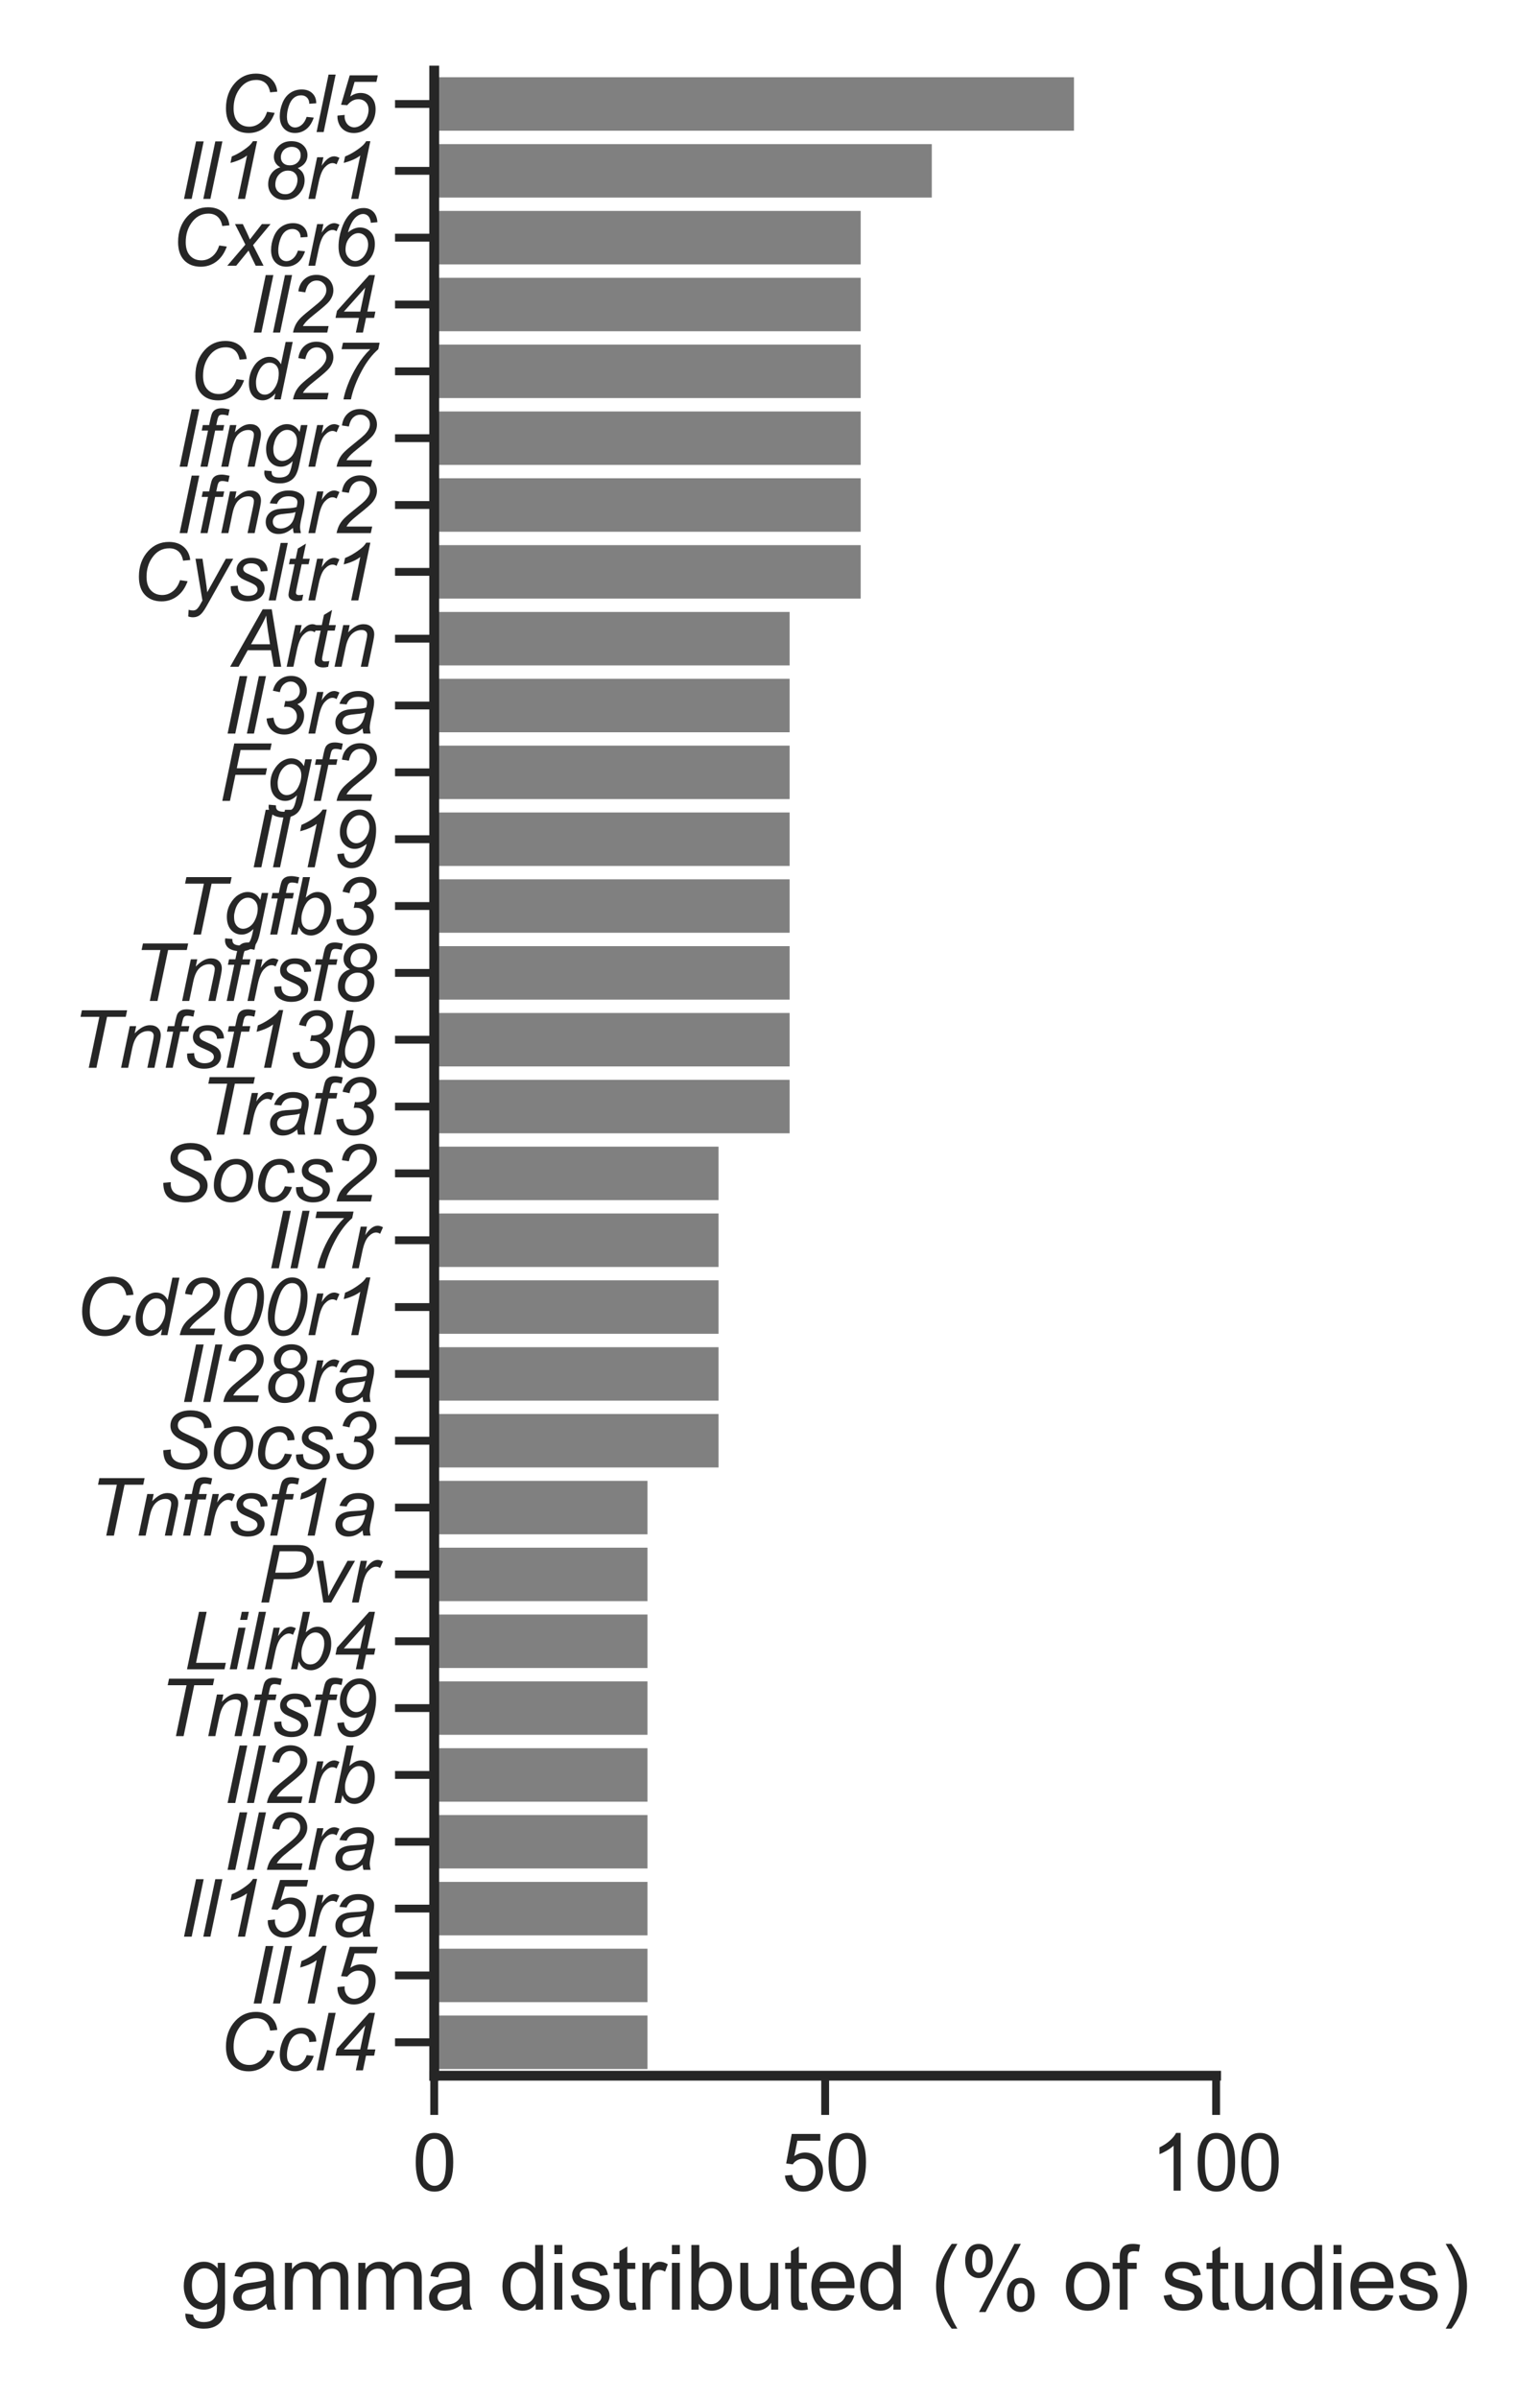 <?xml version="1.0" encoding="utf-8" standalone="no"?>
<!DOCTYPE svg PUBLIC "-//W3C//DTD SVG 1.1//EN"
  "http://www.w3.org/Graphics/SVG/1.1/DTD/svg11.dtd">
<svg xmlns:xlink="http://www.w3.org/1999/xlink" width="157.209pt" height="244.722pt" viewBox="0 0 157.209 244.722" xmlns="http://www.w3.org/2000/svg" version="1.1">
 <defs>
  <style type="text/css">*{stroke-linejoin: round; stroke-linecap: butt}</style>
 </defs>
 <g id="figure_1">
  <g id="patch_1">
   <path d="M 0 244.722 
L 157.209 244.722 
L 157.209 0 
L 0 0 
z
" style="fill: #ffffff"/>
  </g>
  <g id="axes_1">
   <g id="patch_2">
    <path d="M 44.326 211.76 
L 124.146 211.76 
L 124.146 7.2 
L 44.326 7.2 
z
" style="fill: #ffffff"/>
   </g>
   <g id="matplotlib.axis_1">
    <g id="xtick_1">
     <g id="line2d_1">
      <defs>
       <path id="mf2ba2dea43" d="M 0 0 
L 0 4 
" style="stroke: #262626; stroke-width: 0.8"/>
      </defs>
      <g>
       <use xlink:href="#mf2ba2dea43" x="44.326" y="211.76" style="fill: #262626; stroke: #262626; stroke-width: 0.8"/>
      </g>
     </g>
     <g id="text_1">
      <!-- 0 -->
      <g style="fill: #262626" transform="translate(42.102 223.486)scale(0.08 -0.08)">
       <defs>
        <path id="ArialMT-30" d="M 266 2259 
Q 266 3072 433 3567 
Q 600 4063 929 4331 
Q 1259 4600 1759 4600 
Q 2128 4600 2406 4451 
Q 2684 4303 2865 4023 
Q 3047 3744 3150 3342 
Q 3253 2941 3253 2259 
Q 3253 1453 3087 958 
Q 2922 463 2592 192 
Q 2263 -78 1759 -78 
Q 1097 -78 719 397 
Q 266 969 266 2259 
z
M 844 2259 
Q 844 1131 1108 757 
Q 1372 384 1759 384 
Q 2147 384 2411 759 
Q 2675 1134 2675 2259 
Q 2675 3391 2411 3762 
Q 2147 4134 1753 4134 
Q 1366 4134 1134 3806 
Q 844 3388 844 2259 
z
" transform="scale(0.016)"/>
       </defs>
       <use xlink:href="#ArialMT-30"/>
      </g>
     </g>
    </g>
    <g id="xtick_2">
     <g id="line2d_2">
      <g>
       <use xlink:href="#mf2ba2dea43" x="84.236" y="211.76" style="fill: #262626; stroke: #262626; stroke-width: 0.8"/>
      </g>
     </g>
     <g id="text_2">
      <!-- 50 -->
      <g style="fill: #262626" transform="translate(79.787 223.486)scale(0.08 -0.08)">
       <defs>
        <path id="ArialMT-35" d="M 266 1200 
L 856 1250 
Q 922 819 1161 601 
Q 1400 384 1738 384 
Q 2144 384 2425 690 
Q 2706 997 2706 1503 
Q 2706 1984 2436 2262 
Q 2166 2541 1728 2541 
Q 1456 2541 1237 2417 
Q 1019 2294 894 2097 
L 366 2166 
L 809 4519 
L 3088 4519 
L 3088 3981 
L 1259 3981 
L 1013 2750 
Q 1425 3038 1878 3038 
Q 2478 3038 2890 2622 
Q 3303 2206 3303 1553 
Q 3303 931 2941 478 
Q 2500 -78 1738 -78 
Q 1113 -78 717 272 
Q 322 622 266 1200 
z
" transform="scale(0.016)"/>
       </defs>
       <use xlink:href="#ArialMT-35"/>
       <use xlink:href="#ArialMT-30" x="55.615"/>
      </g>
     </g>
    </g>
    <g id="xtick_3">
     <g id="line2d_3">
      <g>
       <use xlink:href="#mf2ba2dea43" x="124.146" y="211.76" style="fill: #262626; stroke: #262626; stroke-width: 0.8"/>
      </g>
     </g>
     <g id="text_3">
      <!-- 100 -->
      <g style="fill: #262626" transform="translate(117.473 223.486)scale(0.08 -0.08)">
       <defs>
        <path id="ArialMT-31" d="M 2384 0 
L 1822 0 
L 1822 3584 
Q 1619 3391 1289 3197 
Q 959 3003 697 2906 
L 697 3450 
Q 1169 3672 1522 3987 
Q 1875 4303 2022 4600 
L 2384 4600 
L 2384 0 
z
" transform="scale(0.016)"/>
       </defs>
       <use xlink:href="#ArialMT-31"/>
       <use xlink:href="#ArialMT-30" x="55.615"/>
       <use xlink:href="#ArialMT-30" x="111.23"/>
      </g>
     </g>
    </g>
    <g id="text_4">
     <!-- gamma distributed (% of studies) -->
     <g style="fill: #262626" transform="translate(18.463 235.628)scale(0.09 -0.09)">
      <defs>
       <path id="ArialMT-67" d="M 319 -275 
L 866 -356 
Q 900 -609 1056 -725 
Q 1266 -881 1628 -881 
Q 2019 -881 2231 -725 
Q 2444 -569 2519 -288 
Q 2563 -116 2559 434 
Q 2191 0 1641 0 
Q 956 0 581 494 
Q 206 988 206 1678 
Q 206 2153 378 2554 
Q 550 2956 876 3175 
Q 1203 3394 1644 3394 
Q 2231 3394 2613 2919 
L 2613 3319 
L 3131 3319 
L 3131 450 
Q 3131 -325 2973 -648 
Q 2816 -972 2473 -1159 
Q 2131 -1347 1631 -1347 
Q 1038 -1347 672 -1080 
Q 306 -813 319 -275 
z
M 784 1719 
Q 784 1066 1043 766 
Q 1303 466 1694 466 
Q 2081 466 2343 764 
Q 2606 1063 2606 1700 
Q 2606 2309 2336 2618 
Q 2066 2928 1684 2928 
Q 1309 2928 1046 2623 
Q 784 2319 784 1719 
z
" transform="scale(0.016)"/>
       <path id="ArialMT-61" d="M 2588 409 
Q 2275 144 1986 34 
Q 1697 -75 1366 -75 
Q 819 -75 525 192 
Q 231 459 231 875 
Q 231 1119 342 1320 
Q 453 1522 633 1644 
Q 813 1766 1038 1828 
Q 1203 1872 1538 1913 
Q 2219 1994 2541 2106 
Q 2544 2222 2544 2253 
Q 2544 2597 2384 2738 
Q 2169 2928 1744 2928 
Q 1347 2928 1158 2789 
Q 969 2650 878 2297 
L 328 2372 
Q 403 2725 575 2942 
Q 747 3159 1072 3276 
Q 1397 3394 1825 3394 
Q 2250 3394 2515 3294 
Q 2781 3194 2906 3042 
Q 3031 2891 3081 2659 
Q 3109 2516 3109 2141 
L 3109 1391 
Q 3109 606 3145 398 
Q 3181 191 3288 0 
L 2700 0 
Q 2613 175 2588 409 
z
M 2541 1666 
Q 2234 1541 1622 1453 
Q 1275 1403 1131 1340 
Q 988 1278 909 1158 
Q 831 1038 831 891 
Q 831 666 1001 516 
Q 1172 366 1500 366 
Q 1825 366 2078 508 
Q 2331 650 2450 897 
Q 2541 1088 2541 1459 
L 2541 1666 
z
" transform="scale(0.016)"/>
       <path id="ArialMT-6d" d="M 422 0 
L 422 3319 
L 925 3319 
L 925 2853 
Q 1081 3097 1340 3245 
Q 1600 3394 1931 3394 
Q 2300 3394 2536 3241 
Q 2772 3088 2869 2813 
Q 3263 3394 3894 3394 
Q 4388 3394 4653 3120 
Q 4919 2847 4919 2278 
L 4919 0 
L 4359 0 
L 4359 2091 
Q 4359 2428 4304 2576 
Q 4250 2725 4106 2815 
Q 3963 2906 3769 2906 
Q 3419 2906 3187 2673 
Q 2956 2441 2956 1928 
L 2956 0 
L 2394 0 
L 2394 2156 
Q 2394 2531 2256 2718 
Q 2119 2906 1806 2906 
Q 1569 2906 1367 2781 
Q 1166 2656 1075 2415 
Q 984 2175 984 1722 
L 984 0 
L 422 0 
z
" transform="scale(0.016)"/>
       <path id="ArialMT-20" transform="scale(0.016)"/>
       <path id="ArialMT-64" d="M 2575 0 
L 2575 419 
Q 2259 -75 1647 -75 
Q 1250 -75 917 144 
Q 584 363 401 755 
Q 219 1147 219 1656 
Q 219 2153 384 2558 
Q 550 2963 881 3178 
Q 1213 3394 1622 3394 
Q 1922 3394 2156 3267 
Q 2391 3141 2538 2938 
L 2538 4581 
L 3097 4581 
L 3097 0 
L 2575 0 
z
M 797 1656 
Q 797 1019 1065 703 
Q 1334 388 1700 388 
Q 2069 388 2326 689 
Q 2584 991 2584 1609 
Q 2584 2291 2321 2609 
Q 2059 2928 1675 2928 
Q 1300 2928 1048 2622 
Q 797 2316 797 1656 
z
" transform="scale(0.016)"/>
       <path id="ArialMT-69" d="M 425 3934 
L 425 4581 
L 988 4581 
L 988 3934 
L 425 3934 
z
M 425 0 
L 425 3319 
L 988 3319 
L 988 0 
L 425 0 
z
" transform="scale(0.016)"/>
       <path id="ArialMT-73" d="M 197 991 
L 753 1078 
Q 800 744 1014 566 
Q 1228 388 1613 388 
Q 2000 388 2187 545 
Q 2375 703 2375 916 
Q 2375 1106 2209 1216 
Q 2094 1291 1634 1406 
Q 1016 1563 777 1677 
Q 538 1791 414 1992 
Q 291 2194 291 2438 
Q 291 2659 392 2848 
Q 494 3038 669 3163 
Q 800 3259 1026 3326 
Q 1253 3394 1513 3394 
Q 1903 3394 2198 3281 
Q 2494 3169 2634 2976 
Q 2775 2784 2828 2463 
L 2278 2388 
Q 2241 2644 2061 2787 
Q 1881 2931 1553 2931 
Q 1166 2931 1000 2803 
Q 834 2675 834 2503 
Q 834 2394 903 2306 
Q 972 2216 1119 2156 
Q 1203 2125 1616 2013 
Q 2213 1853 2448 1751 
Q 2684 1650 2818 1456 
Q 2953 1263 2953 975 
Q 2953 694 2789 445 
Q 2625 197 2315 61 
Q 2006 -75 1616 -75 
Q 969 -75 630 194 
Q 291 463 197 991 
z
" transform="scale(0.016)"/>
       <path id="ArialMT-74" d="M 1650 503 
L 1731 6 
Q 1494 -44 1306 -44 
Q 1000 -44 831 53 
Q 663 150 594 308 
Q 525 466 525 972 
L 525 2881 
L 113 2881 
L 113 3319 
L 525 3319 
L 525 4141 
L 1084 4478 
L 1084 3319 
L 1650 3319 
L 1650 2881 
L 1084 2881 
L 1084 941 
Q 1084 700 1114 631 
Q 1144 563 1211 522 
Q 1278 481 1403 481 
Q 1497 481 1650 503 
z
" transform="scale(0.016)"/>
       <path id="ArialMT-72" d="M 416 0 
L 416 3319 
L 922 3319 
L 922 2816 
Q 1116 3169 1280 3281 
Q 1444 3394 1641 3394 
Q 1925 3394 2219 3213 
L 2025 2691 
Q 1819 2813 1613 2813 
Q 1428 2813 1281 2702 
Q 1134 2591 1072 2394 
Q 978 2094 978 1738 
L 978 0 
L 416 0 
z
" transform="scale(0.016)"/>
       <path id="ArialMT-62" d="M 941 0 
L 419 0 
L 419 4581 
L 981 4581 
L 981 2947 
Q 1338 3394 1891 3394 
Q 2197 3394 2470 3270 
Q 2744 3147 2920 2923 
Q 3097 2700 3197 2384 
Q 3297 2069 3297 1709 
Q 3297 856 2875 390 
Q 2453 -75 1863 -75 
Q 1275 -75 941 416 
L 941 0 
z
M 934 1684 
Q 934 1088 1097 822 
Q 1363 388 1816 388 
Q 2184 388 2453 708 
Q 2722 1028 2722 1663 
Q 2722 2313 2464 2622 
Q 2206 2931 1841 2931 
Q 1472 2931 1203 2611 
Q 934 2291 934 1684 
z
" transform="scale(0.016)"/>
       <path id="ArialMT-75" d="M 2597 0 
L 2597 488 
Q 2209 -75 1544 -75 
Q 1250 -75 995 37 
Q 741 150 617 320 
Q 494 491 444 738 
Q 409 903 409 1263 
L 409 3319 
L 972 3319 
L 972 1478 
Q 972 1038 1006 884 
Q 1059 663 1231 536 
Q 1403 409 1656 409 
Q 1909 409 2131 539 
Q 2353 669 2445 892 
Q 2538 1116 2538 1541 
L 2538 3319 
L 3100 3319 
L 3100 0 
L 2597 0 
z
" transform="scale(0.016)"/>
       <path id="ArialMT-65" d="M 2694 1069 
L 3275 997 
Q 3138 488 2766 206 
Q 2394 -75 1816 -75 
Q 1088 -75 661 373 
Q 234 822 234 1631 
Q 234 2469 665 2931 
Q 1097 3394 1784 3394 
Q 2450 3394 2872 2941 
Q 3294 2488 3294 1666 
Q 3294 1616 3291 1516 
L 816 1516 
Q 847 969 1125 678 
Q 1403 388 1819 388 
Q 2128 388 2347 550 
Q 2566 713 2694 1069 
z
M 847 1978 
L 2700 1978 
Q 2663 2397 2488 2606 
Q 2219 2931 1791 2931 
Q 1403 2931 1139 2672 
Q 875 2413 847 1978 
z
" transform="scale(0.016)"/>
       <path id="ArialMT-28" d="M 1497 -1347 
Q 1031 -759 709 28 
Q 388 816 388 1659 
Q 388 2403 628 3084 
Q 909 3875 1497 4659 
L 1900 4659 
Q 1522 4009 1400 3731 
Q 1209 3300 1100 2831 
Q 966 2247 966 1656 
Q 966 153 1900 -1347 
L 1497 -1347 
z
" transform="scale(0.016)"/>
       <path id="ArialMT-25" d="M 372 3481 
Q 372 3972 619 4315 
Q 866 4659 1334 4659 
Q 1766 4659 2048 4351 
Q 2331 4044 2331 3447 
Q 2331 2866 2045 2552 
Q 1759 2238 1341 2238 
Q 925 2238 648 2547 
Q 372 2856 372 3481 
z
M 1350 4272 
Q 1141 4272 1002 4090 
Q 863 3909 863 3425 
Q 863 2984 1003 2804 
Q 1144 2625 1350 2625 
Q 1563 2625 1702 2806 
Q 1841 2988 1841 3469 
Q 1841 3913 1700 4092 
Q 1559 4272 1350 4272 
z
M 1353 -169 
L 3859 4659 
L 4316 4659 
L 1819 -169 
L 1353 -169 
z
M 3334 1075 
Q 3334 1569 3581 1911 
Q 3828 2253 4300 2253 
Q 4731 2253 5014 1945 
Q 5297 1638 5297 1041 
Q 5297 459 5011 145 
Q 4725 -169 4303 -169 
Q 3888 -169 3611 142 
Q 3334 453 3334 1075 
z
M 4316 1866 
Q 4103 1866 3964 1684 
Q 3825 1503 3825 1019 
Q 3825 581 3965 400 
Q 4106 219 4313 219 
Q 4528 219 4667 400 
Q 4806 581 4806 1063 
Q 4806 1506 4665 1686 
Q 4525 1866 4316 1866 
z
" transform="scale(0.016)"/>
       <path id="ArialMT-6f" d="M 213 1659 
Q 213 2581 725 3025 
Q 1153 3394 1769 3394 
Q 2453 3394 2887 2945 
Q 3322 2497 3322 1706 
Q 3322 1066 3130 698 
Q 2938 331 2570 128 
Q 2203 -75 1769 -75 
Q 1072 -75 642 372 
Q 213 819 213 1659 
z
M 791 1659 
Q 791 1022 1069 705 
Q 1347 388 1769 388 
Q 2188 388 2466 706 
Q 2744 1025 2744 1678 
Q 2744 2294 2464 2611 
Q 2184 2928 1769 2928 
Q 1347 2928 1069 2612 
Q 791 2297 791 1659 
z
" transform="scale(0.016)"/>
       <path id="ArialMT-66" d="M 556 0 
L 556 2881 
L 59 2881 
L 59 3319 
L 556 3319 
L 556 3672 
Q 556 4006 616 4169 
Q 697 4388 901 4523 
Q 1106 4659 1475 4659 
Q 1713 4659 2000 4603 
L 1916 4113 
Q 1741 4144 1584 4144 
Q 1328 4144 1222 4034 
Q 1116 3925 1116 3625 
L 1116 3319 
L 1763 3319 
L 1763 2881 
L 1116 2881 
L 1116 0 
L 556 0 
z
" transform="scale(0.016)"/>
       <path id="ArialMT-29" d="M 791 -1347 
L 388 -1347 
Q 1322 153 1322 1656 
Q 1322 2244 1188 2822 
Q 1081 3291 891 3722 
Q 769 4003 388 4659 
L 791 4659 
Q 1378 3875 1659 3084 
Q 1900 2403 1900 1659 
Q 1900 816 1576 28 
Q 1253 -759 791 -1347 
z
" transform="scale(0.016)"/>
      </defs>
      <use xlink:href="#ArialMT-67"/>
      <use xlink:href="#ArialMT-61" x="55.615"/>
      <use xlink:href="#ArialMT-6d" x="111.23"/>
      <use xlink:href="#ArialMT-6d" x="194.531"/>
      <use xlink:href="#ArialMT-61" x="277.832"/>
      <use xlink:href="#ArialMT-20" x="333.447"/>
      <use xlink:href="#ArialMT-64" x="361.23"/>
      <use xlink:href="#ArialMT-69" x="416.846"/>
      <use xlink:href="#ArialMT-73" x="439.062"/>
      <use xlink:href="#ArialMT-74" x="489.062"/>
      <use xlink:href="#ArialMT-72" x="516.846"/>
      <use xlink:href="#ArialMT-69" x="550.146"/>
      <use xlink:href="#ArialMT-62" x="572.363"/>
      <use xlink:href="#ArialMT-75" x="627.979"/>
      <use xlink:href="#ArialMT-74" x="683.594"/>
      <use xlink:href="#ArialMT-65" x="711.377"/>
      <use xlink:href="#ArialMT-64" x="766.992"/>
      <use xlink:href="#ArialMT-20" x="822.607"/>
      <use xlink:href="#ArialMT-28" x="850.391"/>
      <use xlink:href="#ArialMT-25" x="883.691"/>
      <use xlink:href="#ArialMT-20" x="972.607"/>
      <use xlink:href="#ArialMT-6f" x="1000.391"/>
      <use xlink:href="#ArialMT-66" x="1056.006"/>
      <use xlink:href="#ArialMT-20" x="1083.789"/>
      <use xlink:href="#ArialMT-73" x="1111.572"/>
      <use xlink:href="#ArialMT-74" x="1161.572"/>
      <use xlink:href="#ArialMT-75" x="1189.355"/>
      <use xlink:href="#ArialMT-64" x="1244.971"/>
      <use xlink:href="#ArialMT-69" x="1300.586"/>
      <use xlink:href="#ArialMT-65" x="1322.803"/>
      <use xlink:href="#ArialMT-73" x="1378.418"/>
      <use xlink:href="#ArialMT-29" x="1428.418"/>
     </g>
    </g>
   </g>
   <g id="matplotlib.axis_2">
    <g id="ytick_1">
     <g id="line2d_4">
      <defs>
       <path id="mc2f3989787" d="M 0 0 
L -4 0 
" style="stroke: #262626; stroke-width: 0.8"/>
      </defs>
      <g>
       <use xlink:href="#mc2f3989787" x="44.326" y="10.609" style="fill: #262626; stroke: #262626; stroke-width: 0.8"/>
      </g>
     </g>
     <g id="text_5">
      <!-- Ccl5 -->
      <g style="fill: #262626" transform="translate(22.323 13.472)scale(0.08 -0.08)">
       <defs>
        <path id="Arial-ItalicMT-43" d="M 3859 1613 
L 4466 1528 
Q 4178 734 3628 328 
Q 3078 -78 2394 -78 
Q 1559 -78 1070 431 
Q 581 941 581 1891 
Q 581 3128 1325 3938 
Q 1988 4659 2972 4659 
Q 3700 4659 4151 4268 
Q 4603 3878 4675 3219 
L 4103 3166 
Q 4013 3663 3730 3908 
Q 3447 4153 3000 4153 
Q 2159 4153 1641 3406 
Q 1191 2763 1191 1878 
Q 1191 1172 1537 800 
Q 1884 428 2441 428 
Q 2916 428 3300 737 
Q 3684 1047 3859 1613 
z
" transform="scale(0.016)"/>
        <path id="Arial-ItalicMT-63" d="M 2503 1209 
L 3069 1150 
Q 2856 528 2464 226 
Q 2072 -75 1572 -75 
Q 1031 -75 695 275 
Q 359 625 359 1253 
Q 359 1797 575 2322 
Q 791 2847 1192 3120 
Q 1594 3394 2109 3394 
Q 2644 3394 2956 3092 
Q 3269 2791 3269 2294 
L 2713 2256 
Q 2709 2572 2529 2750 
Q 2350 2928 2056 2928 
Q 1716 2928 1466 2712 
Q 1216 2497 1073 2058 
Q 931 1619 931 1213 
Q 931 788 1118 575 
Q 1306 363 1581 363 
Q 1856 363 2107 572 
Q 2359 781 2503 1209 
z
" transform="scale(0.016)"/>
        <path id="Arial-ItalicMT-6c" d="M 169 0 
L 1125 4581 
L 1691 4581 
L 734 0 
L 169 0 
z
" transform="scale(0.016)"/>
        <path id="Arial-ItalicMT-35" d="M 447 1309 
L 1022 1366 
Q 1016 1244 1016 1219 
Q 1016 1013 1120 803 
Q 1225 594 1404 483 
Q 1584 372 1784 372 
Q 2047 372 2319 553 
Q 2591 734 2759 1081 
Q 2928 1428 2928 1769 
Q 2928 2153 2701 2384 
Q 2475 2616 2106 2616 
Q 1859 2616 1639 2497 
Q 1419 2378 1228 2141 
L 734 2175 
L 1425 4519 
L 3663 4519 
L 3553 4000 
L 1813 4000 
L 1469 2834 
Q 1663 2975 1867 3045 
Q 2072 3116 2288 3116 
Q 2813 3116 3150 2769 
Q 3488 2422 3488 1819 
Q 3488 1291 3256 845 
Q 3025 400 2620 161 
Q 2216 -78 1747 -78 
Q 1353 -78 1050 100 
Q 747 278 595 590 
Q 444 903 444 1216 
Q 444 1247 447 1309 
z
" transform="scale(0.016)"/>
       </defs>
       <use xlink:href="#Arial-ItalicMT-43"/>
       <use xlink:href="#Arial-ItalicMT-63" x="72.217"/>
       <use xlink:href="#Arial-ItalicMT-6c" x="122.217"/>
       <use xlink:href="#Arial-ItalicMT-35" x="144.434"/>
      </g>
     </g>
    </g>
    <g id="ytick_2">
     <g id="line2d_5">
      <g>
       <use xlink:href="#mc2f3989787" x="44.326" y="17.428" style="fill: #262626; stroke: #262626; stroke-width: 0.8"/>
      </g>
     </g>
     <g id="text_6">
      <!-- Il18r1 -->
      <g style="fill: #262626" transform="translate(18.316 20.291)scale(0.08 -0.08)">
       <defs>
        <path id="Arial-ItalicMT-49" d="M 366 0 
L 1325 4581 
L 1934 4581 
L 978 0 
L 366 0 
z
" transform="scale(0.016)"/>
        <path id="Arial-ItalicMT-31" d="M 1541 0 
L 2266 3459 
Q 1797 3091 947 2869 
L 1053 3381 
Q 1475 3550 1886 3822 
Q 2297 4094 2503 4297 
Q 2628 4422 2741 4600 
L 3069 4600 
L 2109 0 
L 1541 0 
z
" transform="scale(0.016)"/>
        <path id="Arial-ItalicMT-38" d="M 1444 2519 
Q 1188 2659 1059 2879 
Q 931 3100 931 3353 
Q 931 3769 1231 4122 
Q 1631 4600 2316 4600 
Q 2919 4600 3266 4276 
Q 3613 3953 3613 3484 
Q 3613 3150 3425 2881 
Q 3238 2613 2838 2453 
Q 3113 2281 3231 2088 
Q 3384 1834 3384 1497 
Q 3384 881 2948 400 
Q 2513 -81 1788 -81 
Q 1209 -81 843 275 
Q 478 631 478 1166 
Q 478 1669 737 2030 
Q 997 2391 1444 2519 
z
M 1488 3328 
Q 1488 3034 1677 2854 
Q 1866 2675 2197 2675 
Q 2584 2675 2826 2911 
Q 3069 3147 3069 3491 
Q 3069 3781 2880 3964 
Q 2691 4147 2359 4147 
Q 2109 4147 1900 4031 
Q 1691 3916 1589 3717 
Q 1488 3519 1488 3328 
z
M 1047 1119 
Q 1047 928 1139 753 
Q 1231 578 1418 475 
Q 1606 372 1847 372 
Q 2306 372 2591 803 
Q 2816 1141 2816 1531 
Q 2816 1850 2608 2053 
Q 2400 2256 2063 2256 
Q 1638 2256 1342 1940 
Q 1047 1625 1047 1119 
z
" transform="scale(0.016)"/>
        <path id="Arial-ItalicMT-72" d="M 213 0 
L 906 3319 
L 1406 3319 
L 1266 2641 
Q 1522 3025 1767 3209 
Q 2013 3394 2269 3394 
Q 2438 3394 2684 3272 
L 2453 2747 
Q 2306 2853 2131 2853 
Q 1834 2853 1521 2522 
Q 1209 2191 1031 1331 
L 750 0 
L 213 0 
z
" transform="scale(0.016)"/>
       </defs>
       <use xlink:href="#Arial-ItalicMT-49"/>
       <use xlink:href="#Arial-ItalicMT-6c" x="27.783"/>
       <use xlink:href="#Arial-ItalicMT-31" x="50"/>
       <use xlink:href="#Arial-ItalicMT-38" x="105.615"/>
       <use xlink:href="#Arial-ItalicMT-72" x="161.23"/>
       <use xlink:href="#Arial-ItalicMT-31" x="194.531"/>
      </g>
     </g>
    </g>
    <g id="ytick_3">
     <g id="line2d_6">
      <g>
       <use xlink:href="#mc2f3989787" x="44.326" y="24.247" style="fill: #262626; stroke: #262626; stroke-width: 0.8"/>
      </g>
     </g>
     <g id="text_7">
      <!-- Cxcr6 -->
      <g style="fill: #262626" transform="translate(17.436 27.11)scale(0.08 -0.08)">
       <defs>
        <path id="Arial-ItalicMT-78" d="M -9 0 
L 1434 1684 
L 606 3319 
L 1231 3319 
L 1513 2728 
Q 1669 2397 1794 2094 
L 2750 3319 
L 3441 3319 
L 2047 1641 
L 2884 0 
L 2259 0 
L 1928 675 
Q 1822 891 1688 1209 
L 700 0 
L -9 0 
z
" transform="scale(0.016)"/>
        <path id="Arial-ItalicMT-36" d="M 1288 2656 
Q 1525 2853 1761 2951 
Q 1997 3050 2228 3050 
Q 2750 3050 3090 2694 
Q 3431 2338 3431 1734 
Q 3431 956 2925 400 
Q 2488 -78 1863 -78 
Q 1294 -78 914 339 
Q 534 756 534 1528 
Q 534 2219 778 2956 
Q 966 3522 1242 3889 
Q 1519 4256 1830 4428 
Q 2141 4600 2531 4600 
Q 3000 4600 3297 4308 
Q 3594 4016 3634 3472 
L 3109 3422 
Q 3066 3794 2898 3959 
Q 2731 4125 2491 4125 
Q 2238 4125 1981 3928 
Q 1725 3731 1540 3345 
Q 1356 2959 1288 2656 
z
M 1091 1288 
Q 1091 900 1331 636 
Q 1572 372 1875 372 
Q 2088 372 2325 533 
Q 2563 694 2728 1022 
Q 2894 1350 2894 1675 
Q 2894 2094 2664 2345 
Q 2434 2597 2109 2597 
Q 1734 2597 1412 2230 
Q 1091 1863 1091 1288 
z
" transform="scale(0.016)"/>
       </defs>
       <use xlink:href="#Arial-ItalicMT-43"/>
       <use xlink:href="#Arial-ItalicMT-78" x="72.217"/>
       <use xlink:href="#Arial-ItalicMT-63" x="122.217"/>
       <use xlink:href="#Arial-ItalicMT-72" x="172.217"/>
       <use xlink:href="#Arial-ItalicMT-36" x="205.518"/>
      </g>
     </g>
    </g>
    <g id="ytick_4">
     <g id="line2d_7">
      <g>
       <use xlink:href="#mc2f3989787" x="44.326" y="31.065" style="fill: #262626; stroke: #262626; stroke-width: 0.8"/>
      </g>
     </g>
     <g id="text_8">
      <!-- Il24 -->
      <g style="fill: #262626" transform="translate(25.429 33.928)scale(0.08 -0.08)">
       <defs>
        <path id="Arial-ItalicMT-32" d="M 375 0 
Q 463 409 617 686 
Q 772 963 1028 1211 
Q 1284 1459 2016 2044 
Q 2459 2397 2622 2566 
Q 2856 2809 2963 3044 
Q 3034 3203 3034 3391 
Q 3034 3706 2811 3926 
Q 2588 4147 2263 4147 
Q 1941 4147 1700 3923 
Q 1459 3700 1356 3206 
L 803 3288 
Q 884 3897 1276 4248 
Q 1669 4600 2253 4600 
Q 2644 4600 2961 4437 
Q 3278 4275 3437 3981 
Q 3597 3688 3597 3375 
Q 3597 2919 3272 2497 
Q 3072 2234 2097 1463 
Q 1678 1131 1473 918 
Q 1269 706 1166 519 
L 3216 519 
L 3106 0 
L 375 0 
z
" transform="scale(0.016)"/>
        <path id="Arial-ItalicMT-34" d="M 1913 0 
L 2159 1169 
L 291 1169 
L 409 1728 
L 2975 4581 
L 3438 4581 
L 2828 1669 
L 3472 1669 
L 3369 1169 
L 2725 1169 
L 2478 0 
L 1913 0 
z
M 2263 1669 
L 2663 3581 
L 956 1669 
L 2263 1669 
z
" transform="scale(0.016)"/>
       </defs>
       <use xlink:href="#Arial-ItalicMT-49"/>
       <use xlink:href="#Arial-ItalicMT-6c" x="27.783"/>
       <use xlink:href="#Arial-ItalicMT-32" x="50"/>
       <use xlink:href="#Arial-ItalicMT-34" x="105.615"/>
      </g>
     </g>
    </g>
    <g id="ytick_5">
     <g id="line2d_8">
      <g>
       <use xlink:href="#mc2f3989787" x="44.326" y="37.884" style="fill: #262626; stroke: #262626; stroke-width: 0.8"/>
      </g>
     </g>
     <g id="text_9">
      <!-- Cd27 -->
      <g style="fill: #262626" transform="translate(19.203 40.747)scale(0.08 -0.08)">
       <defs>
        <path id="Arial-ItalicMT-64" d="M 2450 481 
Q 1966 -75 1438 -75 
Q 966 -75 652 273 
Q 338 622 338 1284 
Q 338 1891 586 2392 
Q 834 2894 1207 3144 
Q 1581 3394 1956 3394 
Q 2575 3394 2891 2797 
L 3266 4581 
L 3828 4581 
L 2872 0 
L 2350 0 
L 2450 481 
z
M 900 1391 
Q 900 1044 969 844 
Q 1038 644 1203 511 
Q 1369 378 1600 378 
Q 1984 378 2297 778 
Q 2716 1309 2716 2091 
Q 2716 2484 2509 2706 
Q 2303 2928 1991 2928 
Q 1788 2928 1620 2837 
Q 1453 2747 1289 2530 
Q 1125 2313 1012 1978 
Q 900 1644 900 1391 
z
" transform="scale(0.016)"/>
        <path id="Arial-ItalicMT-37" d="M 928 0 
Q 1003 463 1247 1113 
Q 1538 1897 2009 2670 
Q 2481 3444 3059 4000 
L 775 4000 
L 884 4519 
L 3809 4519 
L 3703 4000 
Q 2959 3347 2403 2316 
Q 1756 1125 1519 0 
L 928 0 
z
" transform="scale(0.016)"/>
       </defs>
       <use xlink:href="#Arial-ItalicMT-43"/>
       <use xlink:href="#Arial-ItalicMT-64" x="72.217"/>
       <use xlink:href="#Arial-ItalicMT-32" x="127.832"/>
       <use xlink:href="#Arial-ItalicMT-37" x="183.447"/>
      </g>
     </g>
    </g>
    <g id="ytick_6">
     <g id="line2d_9">
      <g>
       <use xlink:href="#mc2f3989787" x="44.326" y="44.703" style="fill: #262626; stroke: #262626; stroke-width: 0.8"/>
      </g>
     </g>
     <g id="text_10">
      <!-- Ifngr2 -->
      <g style="fill: #262626" transform="translate(17.871 47.615)scale(0.08 -0.08)">
       <defs>
        <path id="Arial-ItalicMT-66" d="M 291 0 
L 894 2881 
L 388 2881 
L 478 3319 
L 984 3319 
L 1081 3791 
Q 1156 4144 1236 4300 
Q 1316 4456 1495 4557 
Q 1675 4659 1984 4659 
Q 2200 4659 2609 4569 
L 2506 4075 
Q 2219 4150 2025 4150 
Q 1859 4150 1773 4067 
Q 1688 3984 1625 3675 
L 1550 3319 
L 2181 3319 
L 2091 2881 
L 1459 2881 
L 856 0 
L 291 0 
z
" transform="scale(0.016)"/>
        <path id="Arial-ItalicMT-6e" d="M 213 0 
L 906 3319 
L 1419 3319 
L 1297 2741 
Q 1631 3081 1922 3237 
Q 2213 3394 2516 3394 
Q 2919 3394 3148 3175 
Q 3378 2956 3378 2591 
Q 3378 2406 3297 2009 
L 2875 0 
L 2309 0 
L 2750 2103 
Q 2816 2409 2816 2556 
Q 2816 2722 2702 2825 
Q 2588 2928 2372 2928 
Q 1938 2928 1598 2615 
Q 1259 2303 1100 1544 
L 778 0 
L 213 0 
z
" transform="scale(0.016)"/>
        <path id="Arial-ItalicMT-67" d="M 181 -300 
L 753 -353 
Q 747 -547 800 -644 
Q 853 -741 969 -794 
Q 1122 -863 1366 -863 
Q 1878 -863 2103 -597 
Q 2250 -419 2375 178 
L 2431 447 
Q 1991 0 1494 0 
Q 991 0 652 370 
Q 313 741 313 1419 
Q 313 1978 580 2447 
Q 847 2916 1215 3155 
Q 1584 3394 1975 3394 
Q 2628 3394 2981 2775 
L 3094 3319 
L 3613 3319 
L 2944 116 
Q 2834 -413 2656 -708 
Q 2478 -1003 2161 -1165 
Q 1844 -1328 1428 -1328 
Q 1028 -1328 739 -1225 
Q 450 -1122 308 -923 
Q 166 -725 166 -469 
Q 166 -391 181 -300 
z
M 888 1469 
Q 888 1128 953 956 
Q 1047 716 1220 589 
Q 1394 463 1606 463 
Q 1884 463 2159 658 
Q 2434 853 2604 1262 
Q 2775 1672 2775 2044 
Q 2775 2453 2548 2695 
Q 2322 2938 1988 2938 
Q 1781 2938 1587 2827 
Q 1394 2716 1226 2489 
Q 1059 2263 973 1947 
Q 888 1631 888 1469 
z
" transform="scale(0.016)"/>
       </defs>
       <use xlink:href="#Arial-ItalicMT-49"/>
       <use xlink:href="#Arial-ItalicMT-66" x="27.783"/>
       <use xlink:href="#Arial-ItalicMT-6e" x="55.566"/>
       <use xlink:href="#Arial-ItalicMT-67" x="111.182"/>
       <use xlink:href="#Arial-ItalicMT-72" x="166.797"/>
       <use xlink:href="#Arial-ItalicMT-32" x="200.098"/>
      </g>
     </g>
    </g>
    <g id="ytick_7">
     <g id="line2d_10">
      <g>
       <use xlink:href="#mc2f3989787" x="44.326" y="51.521" style="fill: #262626; stroke: #262626; stroke-width: 0.8"/>
      </g>
     </g>
     <g id="text_11">
      <!-- Ifnar2 -->
      <g style="fill: #262626" transform="translate(17.871 54.384)scale(0.08 -0.08)">
       <defs>
        <path id="Arial-ItalicMT-61" d="M 2450 413 
Q 2156 159 1884 42 
Q 1613 -75 1303 -75 
Q 844 -75 562 195 
Q 281 466 281 888 
Q 281 1166 407 1380 
Q 534 1594 743 1723 
Q 953 1853 1256 1909 
Q 1447 1947 1980 1969 
Q 2513 1991 2744 2081 
Q 2809 2313 2809 2466 
Q 2809 2663 2666 2775 
Q 2469 2931 2091 2931 
Q 1734 2931 1507 2773 
Q 1281 2616 1178 2325 
L 606 2375 
Q 781 2869 1161 3131 
Q 1541 3394 2119 3394 
Q 2734 3394 3094 3100 
Q 3369 2881 3369 2531 
Q 3369 2266 3291 1916 
L 3106 1091 
Q 3019 697 3019 450 
Q 3019 294 3088 0 
L 2516 0 
Q 2469 163 2450 413 
z
M 2659 1681 
Q 2541 1634 2405 1609 
Q 2269 1584 1950 1556 
Q 1456 1513 1253 1445 
Q 1050 1378 947 1231 
Q 844 1084 844 906 
Q 844 669 1008 516 
Q 1172 363 1475 363 
Q 1756 363 2015 511 
Q 2275 659 2425 925 
Q 2575 1191 2659 1681 
z
" transform="scale(0.016)"/>
       </defs>
       <use xlink:href="#Arial-ItalicMT-49"/>
       <use xlink:href="#Arial-ItalicMT-66" x="27.783"/>
       <use xlink:href="#Arial-ItalicMT-6e" x="55.566"/>
       <use xlink:href="#Arial-ItalicMT-61" x="111.182"/>
       <use xlink:href="#Arial-ItalicMT-72" x="166.797"/>
       <use xlink:href="#Arial-ItalicMT-32" x="200.098"/>
      </g>
     </g>
    </g>
    <g id="ytick_8">
     <g id="line2d_11">
      <g>
       <use xlink:href="#mc2f3989787" x="44.326" y="58.34" style="fill: #262626; stroke: #262626; stroke-width: 0.8"/>
      </g>
     </g>
     <g id="text_12">
      <!-- Cysltr1 -->
      <g style="fill: #262626" transform="translate(13.436 61.252)scale(0.08 -0.08)">
       <defs>
        <path id="Arial-ItalicMT-79" d="M 0 -1281 
L 34 -750 
Q 209 -800 375 -800 
Q 547 -800 653 -722 
Q 791 -619 953 -334 
L 1134 -9 
L 581 3319 
L 1138 3319 
L 1388 1641 
Q 1463 1144 1516 647 
L 3000 3319 
L 3591 3319 
L 1475 -441 
Q 1169 -991 931 -1169 
Q 694 -1347 384 -1347 
Q 188 -1347 0 -1281 
z
" transform="scale(0.016)"/>
        <path id="Arial-ItalicMT-73" d="M 266 1134 
L 831 1169 
Q 831 925 906 753 
Q 981 581 1182 472 
Q 1384 363 1653 363 
Q 2028 363 2215 513 
Q 2403 663 2403 866 
Q 2403 1013 2291 1144 
Q 2175 1275 1726 1467 
Q 1278 1659 1153 1738 
Q 944 1866 837 2039 
Q 731 2213 731 2438 
Q 731 2831 1043 3112 
Q 1356 3394 1919 3394 
Q 2544 3394 2870 3105 
Q 3197 2816 3209 2344 
L 2656 2306 
Q 2644 2606 2444 2781 
Q 2244 2956 1878 2956 
Q 1584 2956 1421 2822 
Q 1259 2688 1259 2531 
Q 1259 2375 1400 2256 
Q 1494 2175 1884 2006 
Q 2534 1725 2703 1563 
Q 2972 1303 2972 931 
Q 2972 684 2820 446 
Q 2669 209 2358 67 
Q 2047 -75 1625 -75 
Q 1050 -75 647 209 
Q 244 494 266 1134 
z
" transform="scale(0.016)"/>
        <path id="Arial-ItalicMT-74" d="M 1534 459 
L 1441 -3 
Q 1238 -56 1047 -56 
Q 709 -56 509 109 
Q 359 234 359 450 
Q 359 559 441 953 
L 844 2881 
L 397 2881 
L 488 3319 
L 934 3319 
L 1106 4134 
L 1753 4525 
L 1500 3319 
L 2056 3319 
L 1963 2881 
L 1409 2881 
L 1025 1047 
Q 953 697 953 628 
Q 953 528 1011 475 
Q 1069 422 1200 422 
Q 1388 422 1534 459 
z
" transform="scale(0.016)"/>
       </defs>
       <use xlink:href="#Arial-ItalicMT-43"/>
       <use xlink:href="#Arial-ItalicMT-79" x="72.217"/>
       <use xlink:href="#Arial-ItalicMT-73" x="122.217"/>
       <use xlink:href="#Arial-ItalicMT-6c" x="172.217"/>
       <use xlink:href="#Arial-ItalicMT-74" x="194.434"/>
       <use xlink:href="#Arial-ItalicMT-72" x="222.217"/>
       <use xlink:href="#Arial-ItalicMT-31" x="255.518"/>
      </g>
     </g>
    </g>
    <g id="ytick_9">
     <g id="line2d_12">
      <g>
       <use xlink:href="#mc2f3989787" x="44.326" y="65.159" style="fill: #262626; stroke: #262626; stroke-width: 0.8"/>
      </g>
     </g>
     <g id="text_13">
      <!-- Artn -->
      <g style="fill: #262626" transform="translate(23.655 68.022)scale(0.08 -0.08)">
       <defs>
        <path id="Arial-ItalicMT-41" d="M -128 0 
L 2469 4581 
L 3191 4581 
L 3947 0 
L 3353 0 
L 3131 1319 
L 1278 1319 
L 544 0 
L -128 0 
z
M 1541 1791 
L 3056 1791 
L 2878 2941 
Q 2775 3625 2750 4081 
Q 2594 3688 2294 3147 
L 1541 1791 
z
" transform="scale(0.016)"/>
       </defs>
       <use xlink:href="#Arial-ItalicMT-41"/>
       <use xlink:href="#Arial-ItalicMT-72" x="66.699"/>
       <use xlink:href="#Arial-ItalicMT-74" x="100"/>
       <use xlink:href="#Arial-ItalicMT-6e" x="127.783"/>
      </g>
     </g>
    </g>
    <g id="ytick_10">
     <g id="line2d_13">
      <g>
       <use xlink:href="#mc2f3989787" x="44.326" y="71.977" style="fill: #262626; stroke: #262626; stroke-width: 0.8"/>
      </g>
     </g>
     <g id="text_14">
      <!-- Il3ra -->
      <g style="fill: #262626" transform="translate(22.765 74.84)scale(0.08 -0.08)">
       <defs>
        <path id="Arial-ItalicMT-33" d="M 350 1200 
L 900 1269 
Q 963 788 1177 580 
Q 1391 372 1738 372 
Q 2156 372 2461 672 
Q 2766 972 2766 1359 
Q 2766 1697 2537 1917 
Q 2309 2138 1925 2138 
Q 1881 2138 1744 2125 
L 1841 2597 
Q 1922 2584 1997 2584 
Q 2481 2584 2742 2820 
Q 3003 3056 3003 3400 
Q 3003 3716 2789 3931 
Q 2575 4147 2266 4147 
Q 1963 4147 1720 3926 
Q 1478 3706 1409 3303 
L 853 3416 
Q 991 3981 1381 4290 
Q 1772 4600 2306 4600 
Q 2869 4600 3217 4259 
Q 3566 3919 3566 3422 
Q 3566 3059 3377 2789 
Q 3188 2519 2809 2341 
Q 3078 2181 3211 1956 
Q 3344 1731 3344 1441 
Q 3344 825 2883 373 
Q 2422 -78 1781 -78 
Q 1159 -78 776 270 
Q 394 619 350 1200 
z
" transform="scale(0.016)"/>
       </defs>
       <use xlink:href="#Arial-ItalicMT-49"/>
       <use xlink:href="#Arial-ItalicMT-6c" x="27.783"/>
       <use xlink:href="#Arial-ItalicMT-33" x="50"/>
       <use xlink:href="#Arial-ItalicMT-72" x="105.615"/>
       <use xlink:href="#Arial-ItalicMT-61" x="138.916"/>
      </g>
     </g>
    </g>
    <g id="ytick_11">
     <g id="line2d_14">
      <g>
       <use xlink:href="#mc2f3989787" x="44.326" y="78.796" style="fill: #262626; stroke: #262626; stroke-width: 0.8"/>
      </g>
     </g>
     <g id="text_15">
      <!-- Fgf2 -->
      <g style="fill: #262626" transform="translate(22.32 81.708)scale(0.08 -0.08)">
       <defs>
        <path id="Arial-ItalicMT-46" d="M 291 0 
L 1247 4581 
L 4225 4581 
L 4116 4059 
L 1750 4059 
L 1447 2600 
L 3856 2600 
L 3747 2078 
L 1338 2078 
L 903 0 
L 291 0 
z
" transform="scale(0.016)"/>
       </defs>
       <use xlink:href="#Arial-ItalicMT-46"/>
       <use xlink:href="#Arial-ItalicMT-67" x="61.084"/>
       <use xlink:href="#Arial-ItalicMT-66" x="116.699"/>
       <use xlink:href="#Arial-ItalicMT-32" x="144.482"/>
      </g>
     </g>
    </g>
    <g id="ytick_12">
     <g id="line2d_15">
      <g>
       <use xlink:href="#mc2f3989787" x="44.326" y="85.615" style="fill: #262626; stroke: #262626; stroke-width: 0.8"/>
      </g>
     </g>
     <g id="text_16">
      <!-- Il19 -->
      <g style="fill: #262626" transform="translate(25.429 88.478)scale(0.08 -0.08)">
       <defs>
        <path id="Arial-ItalicMT-39" d="M 431 1050 
L 963 1103 
Q 1016 719 1181 556 
Q 1347 394 1575 394 
Q 1900 394 2178 675 
Q 2588 1088 2781 1859 
Q 2497 1647 2276 1556 
Q 2056 1466 1825 1466 
Q 1406 1466 1075 1747 
Q 638 2113 638 2797 
Q 638 3572 1144 4125 
Q 1578 4600 2209 4600 
Q 2778 4600 3153 4179 
Q 3528 3759 3528 2991 
Q 3528 2244 3278 1516 
Q 2981 659 2475 253 
Q 2063 -78 1547 -78 
Q 1072 -78 770 217 
Q 469 513 431 1050 
z
M 1184 2863 
Q 1184 2431 1414 2175 
Q 1644 1919 1959 1919 
Q 2194 1919 2425 2078 
Q 2656 2238 2822 2555 
Q 2988 2872 2988 3206 
Q 2988 3469 2878 3694 
Q 2769 3919 2580 4033 
Q 2391 4147 2197 4147 
Q 2009 4147 1828 4047 
Q 1647 3947 1492 3753 
Q 1338 3559 1261 3307 
Q 1184 3056 1184 2863 
z
" transform="scale(0.016)"/>
       </defs>
       <use xlink:href="#Arial-ItalicMT-49"/>
       <use xlink:href="#Arial-ItalicMT-6c" x="27.783"/>
       <use xlink:href="#Arial-ItalicMT-31" x="50"/>
       <use xlink:href="#Arial-ItalicMT-39" x="105.615"/>
      </g>
     </g>
    </g>
    <g id="ytick_13">
     <g id="line2d_16">
      <g>
       <use xlink:href="#mc2f3989787" x="44.326" y="92.433" style="fill: #262626; stroke: #262626; stroke-width: 0.8"/>
      </g>
     </g>
     <g id="text_17">
      <!-- Tgfb3 -->
      <g style="fill: #262626" transform="translate(17.871 95.345)scale(0.08 -0.08)">
       <defs>
        <path id="Arial-ItalicMT-54" d="M 1453 0 
L 2300 4059 
L 797 4059 
L 906 4581 
L 4513 4581 
L 4403 4059 
L 2913 4059 
L 2066 0 
L 1453 0 
z
" transform="scale(0.016)"/>
        <path id="Arial-ItalicMT-62" d="M 213 0 
L 1169 4581 
L 1734 4581 
L 1394 2944 
Q 1663 3191 1881 3292 
Q 2100 3394 2338 3394 
Q 2803 3394 3114 3047 
Q 3425 2700 3425 2038 
Q 3425 1597 3300 1231 
Q 3175 866 2990 617 
Q 2806 369 2609 220 
Q 2413 72 2206 -1 
Q 2000 -75 1809 -75 
Q 1481 -75 1231 98 
Q 981 272 841 628 
L 709 0 
L 213 0 
z
M 1050 1363 
L 1047 1256 
Q 1047 831 1250 609 
Q 1453 388 1756 388 
Q 2053 388 2301 595 
Q 2550 803 2709 1243 
Q 2869 1684 2869 2056 
Q 2869 2475 2667 2706 
Q 2466 2938 2169 2938 
Q 1863 2938 1606 2702 
Q 1350 2466 1178 1975 
Q 1050 1609 1050 1363 
z
" transform="scale(0.016)"/>
       </defs>
       <use xlink:href="#Arial-ItalicMT-54"/>
       <use xlink:href="#Arial-ItalicMT-67" x="61.084"/>
       <use xlink:href="#Arial-ItalicMT-66" x="116.699"/>
       <use xlink:href="#Arial-ItalicMT-62" x="144.482"/>
       <use xlink:href="#Arial-ItalicMT-33" x="200.098"/>
      </g>
     </g>
    </g>
    <g id="ytick_14">
     <g id="line2d_17">
      <g>
       <use xlink:href="#mc2f3989787" x="44.326" y="99.252" style="fill: #262626; stroke: #262626; stroke-width: 0.8"/>
      </g>
     </g>
     <g id="text_18">
      <!-- Tnfrsf8 -->
      <g style="fill: #262626" transform="translate(13.434 102.115)scale(0.08 -0.08)">
       <use xlink:href="#Arial-ItalicMT-54"/>
       <use xlink:href="#Arial-ItalicMT-6e" x="61.084"/>
       <use xlink:href="#Arial-ItalicMT-66" x="116.699"/>
       <use xlink:href="#Arial-ItalicMT-72" x="144.482"/>
       <use xlink:href="#Arial-ItalicMT-73" x="177.783"/>
       <use xlink:href="#Arial-ItalicMT-66" x="227.783"/>
       <use xlink:href="#Arial-ItalicMT-38" x="255.566"/>
      </g>
     </g>
    </g>
    <g id="ytick_15">
     <g id="line2d_18">
      <g>
       <use xlink:href="#mc2f3989787" x="44.326" y="106.071" style="fill: #262626; stroke: #262626; stroke-width: 0.8"/>
      </g>
     </g>
     <g id="text_19">
      <!-- Tnfsf13b -->
      <g style="fill: #262626" transform="translate(7.2 108.934)scale(0.08 -0.08)">
       <use xlink:href="#Arial-ItalicMT-54"/>
       <use xlink:href="#Arial-ItalicMT-6e" x="61.084"/>
       <use xlink:href="#Arial-ItalicMT-66" x="116.699"/>
       <use xlink:href="#Arial-ItalicMT-73" x="144.482"/>
       <use xlink:href="#Arial-ItalicMT-66" x="194.482"/>
       <use xlink:href="#Arial-ItalicMT-31" x="222.266"/>
       <use xlink:href="#Arial-ItalicMT-33" x="277.881"/>
       <use xlink:href="#Arial-ItalicMT-62" x="333.496"/>
      </g>
     </g>
    </g>
    <g id="ytick_16">
     <g id="line2d_19">
      <g>
       <use xlink:href="#mc2f3989787" x="44.326" y="112.889" style="fill: #262626; stroke: #262626; stroke-width: 0.8"/>
      </g>
     </g>
     <g id="text_20">
      <!-- Traf3 -->
      <g style="fill: #262626" transform="translate(20.246 115.752)scale(0.08 -0.08)">
       <use xlink:href="#Arial-ItalicMT-54"/>
       <use xlink:href="#Arial-ItalicMT-72" x="53.709"/>
       <use xlink:href="#Arial-ItalicMT-61" x="87.01"/>
       <use xlink:href="#Arial-ItalicMT-66" x="142.625"/>
       <use xlink:href="#Arial-ItalicMT-33" x="170.408"/>
      </g>
     </g>
    </g>
    <g id="ytick_17">
     <g id="line2d_20">
      <g>
       <use xlink:href="#mc2f3989787" x="44.326" y="119.708" style="fill: #262626; stroke: #262626; stroke-width: 0.8"/>
      </g>
     </g>
     <g id="text_21">
      <!-- Socs2 -->
      <g style="fill: #262626" transform="translate(16.093 122.571)scale(0.08 -0.08)">
       <defs>
        <path id="Arial-ItalicMT-53" d="M 450 1481 
L 1050 1538 
L 1044 1378 
Q 1044 1113 1166 892 
Q 1288 672 1569 551 
Q 1850 431 2238 431 
Q 2788 431 3077 672 
Q 3366 913 3366 1222 
Q 3366 1438 3213 1616 
Q 3056 1791 2359 2091 
Q 1819 2325 1622 2450 
Q 1313 2653 1166 2892 
Q 1019 3131 1019 3438 
Q 1019 3791 1212 4075 
Q 1406 4359 1779 4509 
Q 2153 4659 2622 4659 
Q 3181 4659 3565 4471 
Q 3950 4284 4123 3971 
Q 4297 3659 4297 3375 
Q 4297 3347 4294 3281 
L 3703 3234 
Q 3703 3428 3669 3538 
Q 3606 3728 3475 3859 
Q 3344 3991 3114 4070 
Q 2884 4150 2600 4150 
Q 2100 4150 1822 3925 
Q 1609 3753 1609 3469 
Q 1609 3300 1696 3167 
Q 1784 3034 2013 2906 
Q 2175 2816 2784 2547 
Q 3278 2328 3466 2203 
Q 3716 2038 3850 1802 
Q 3984 1566 3984 1266 
Q 3984 894 3757 580 
Q 3531 266 3131 94 
Q 2731 -78 2216 -78 
Q 1438 -78 945 261 
Q 453 600 450 1481 
z
" transform="scale(0.016)"/>
        <path id="Arial-ItalicMT-6f" d="M 313 1259 
Q 313 2231 884 2869 
Q 1356 3394 2122 3394 
Q 2722 3394 3089 3019 
Q 3456 2644 3456 2006 
Q 3456 1434 3225 942 
Q 2994 450 2567 187 
Q 2141 -75 1669 -75 
Q 1281 -75 964 90 
Q 647 256 480 559 
Q 313 863 313 1259 
z
M 878 1316 
Q 878 847 1103 605 
Q 1328 363 1675 363 
Q 1856 363 2034 436 
Q 2213 509 2366 659 
Q 2519 809 2626 1001 
Q 2734 1194 2800 1416 
Q 2897 1725 2897 2009 
Q 2897 2459 2670 2707 
Q 2444 2956 2100 2956 
Q 1834 2956 1615 2829 
Q 1397 2703 1220 2459 
Q 1044 2216 961 1892 
Q 878 1569 878 1316 
z
" transform="scale(0.016)"/>
       </defs>
       <use xlink:href="#Arial-ItalicMT-53"/>
       <use xlink:href="#Arial-ItalicMT-6f" x="66.699"/>
       <use xlink:href="#Arial-ItalicMT-63" x="122.314"/>
       <use xlink:href="#Arial-ItalicMT-73" x="172.314"/>
       <use xlink:href="#Arial-ItalicMT-32" x="222.314"/>
      </g>
     </g>
    </g>
    <g id="ytick_18">
     <g id="line2d_21">
      <g>
       <use xlink:href="#mc2f3989787" x="44.326" y="126.527" style="fill: #262626; stroke: #262626; stroke-width: 0.8"/>
      </g>
     </g>
     <g id="text_22">
      <!-- Il7r -->
      <g style="fill: #262626" transform="translate(27.214 129.39)scale(0.08 -0.08)">
       <use xlink:href="#Arial-ItalicMT-49"/>
       <use xlink:href="#Arial-ItalicMT-6c" x="27.783"/>
       <use xlink:href="#Arial-ItalicMT-37" x="50"/>
       <use xlink:href="#Arial-ItalicMT-72" x="105.615"/>
      </g>
     </g>
    </g>
    <g id="ytick_19">
     <g id="line2d_22">
      <g>
       <use xlink:href="#mc2f3989787" x="44.326" y="133.345" style="fill: #262626; stroke: #262626; stroke-width: 0.8"/>
      </g>
     </g>
     <g id="text_23">
      <!-- Cd200r1 -->
      <g style="fill: #262626" transform="translate(7.641 136.208)scale(0.08 -0.08)">
       <defs>
        <path id="Arial-ItalicMT-30" d="M 453 1503 
Q 453 2084 626 2684 
Q 800 3284 1012 3643 
Q 1225 4003 1453 4206 
Q 1681 4409 1901 4504 
Q 2122 4600 2391 4600 
Q 2916 4600 3267 4209 
Q 3619 3819 3619 3081 
Q 3619 2322 3375 1578 
Q 3088 697 2575 256 
Q 2181 -78 1678 -78 
Q 1163 -78 808 326 
Q 453 731 453 1503 
z
M 1000 1359 
Q 1000 938 1141 700 
Q 1331 372 1706 372 
Q 2034 372 2303 669 
Q 2691 1088 2886 1895 
Q 3081 2703 3081 3216 
Q 3081 3709 2892 3928 
Q 2703 4147 2394 4147 
Q 2169 4147 1973 4031 
Q 1778 3916 1600 3634 
Q 1347 3238 1159 2447 
Q 1000 1772 1000 1359 
z
" transform="scale(0.016)"/>
       </defs>
       <use xlink:href="#Arial-ItalicMT-43"/>
       <use xlink:href="#Arial-ItalicMT-64" x="72.217"/>
       <use xlink:href="#Arial-ItalicMT-32" x="127.832"/>
       <use xlink:href="#Arial-ItalicMT-30" x="183.447"/>
       <use xlink:href="#Arial-ItalicMT-30" x="239.062"/>
       <use xlink:href="#Arial-ItalicMT-72" x="294.678"/>
       <use xlink:href="#Arial-ItalicMT-31" x="327.979"/>
      </g>
     </g>
    </g>
    <g id="ytick_20">
     <g id="line2d_23">
      <g>
       <use xlink:href="#mc2f3989787" x="44.326" y="140.164" style="fill: #262626; stroke: #262626; stroke-width: 0.8"/>
      </g>
     </g>
     <g id="text_24">
      <!-- Il28ra -->
      <g style="fill: #262626" transform="translate(18.316 143.027)scale(0.08 -0.08)">
       <use xlink:href="#Arial-ItalicMT-49"/>
       <use xlink:href="#Arial-ItalicMT-6c" x="27.783"/>
       <use xlink:href="#Arial-ItalicMT-32" x="50"/>
       <use xlink:href="#Arial-ItalicMT-38" x="105.615"/>
       <use xlink:href="#Arial-ItalicMT-72" x="161.23"/>
       <use xlink:href="#Arial-ItalicMT-61" x="194.531"/>
      </g>
     </g>
    </g>
    <g id="ytick_21">
     <g id="line2d_24">
      <g>
       <use xlink:href="#mc2f3989787" x="44.326" y="146.983" style="fill: #262626; stroke: #262626; stroke-width: 0.8"/>
      </g>
     </g>
     <g id="text_25">
      <!-- Socs3 -->
      <g style="fill: #262626" transform="translate(16.093 149.846)scale(0.08 -0.08)">
       <use xlink:href="#Arial-ItalicMT-53"/>
       <use xlink:href="#Arial-ItalicMT-6f" x="66.699"/>
       <use xlink:href="#Arial-ItalicMT-63" x="122.314"/>
       <use xlink:href="#Arial-ItalicMT-73" x="172.314"/>
       <use xlink:href="#Arial-ItalicMT-33" x="222.314"/>
      </g>
     </g>
    </g>
    <g id="ytick_22">
     <g id="line2d_25">
      <g>
       <use xlink:href="#mc2f3989787" x="44.326" y="153.801" style="fill: #262626; stroke: #262626; stroke-width: 0.8"/>
      </g>
     </g>
     <g id="text_26">
      <!-- Tnfrsf1a -->
      <g style="fill: #262626" transform="translate(8.985 156.664)scale(0.08 -0.08)">
       <use xlink:href="#Arial-ItalicMT-54"/>
       <use xlink:href="#Arial-ItalicMT-6e" x="61.084"/>
       <use xlink:href="#Arial-ItalicMT-66" x="116.699"/>
       <use xlink:href="#Arial-ItalicMT-72" x="144.482"/>
       <use xlink:href="#Arial-ItalicMT-73" x="177.783"/>
       <use xlink:href="#Arial-ItalicMT-66" x="227.783"/>
       <use xlink:href="#Arial-ItalicMT-31" x="255.566"/>
       <use xlink:href="#Arial-ItalicMT-61" x="311.182"/>
      </g>
     </g>
    </g>
    <g id="ytick_23">
     <g id="line2d_26">
      <g>
       <use xlink:href="#mc2f3989787" x="44.326" y="160.62" style="fill: #262626; stroke: #262626; stroke-width: 0.8"/>
      </g>
     </g>
     <g id="text_27">
      <!-- Pvr -->
      <g style="fill: #262626" transform="translate(26.326 163.483)scale(0.08 -0.08)">
       <defs>
        <path id="Arial-ItalicMT-50" d="M 275 0 
L 1234 4581 
L 3147 4581 
Q 3644 4581 3892 4467 
Q 4141 4353 4303 4076 
Q 4466 3800 4466 3456 
Q 4466 3172 4350 2878 
Q 4234 2584 4057 2393 
Q 3881 2203 3700 2106 
Q 3519 2009 3313 1963 
Q 2872 1859 2422 1859 
L 1275 1859 
L 888 0 
L 275 0 
z
M 1384 2378 
L 2394 2378 
Q 2981 2378 3256 2504 
Q 3531 2631 3697 2890 
Q 3863 3150 3863 3441 
Q 3863 3666 3775 3808 
Q 3688 3950 3528 4017 
Q 3369 4084 2916 4084 
L 1741 4084 
L 1384 2378 
z
" transform="scale(0.016)"/>
        <path id="Arial-ItalicMT-76" d="M 1050 0 
L 506 3319 
L 1056 3319 
L 1341 1491 
Q 1388 1191 1456 513 
Q 1619 866 1872 1322 
L 2981 3319 
L 3578 3319 
L 1678 0 
L 1050 0 
z
" transform="scale(0.016)"/>
       </defs>
       <use xlink:href="#Arial-ItalicMT-50"/>
       <use xlink:href="#Arial-ItalicMT-76" x="66.699"/>
       <use xlink:href="#Arial-ItalicMT-72" x="116.699"/>
      </g>
     </g>
    </g>
    <g id="ytick_24">
     <g id="line2d_27">
      <g>
       <use xlink:href="#mc2f3989787" x="44.326" y="167.439" style="fill: #262626; stroke: #262626; stroke-width: 0.8"/>
      </g>
     </g>
     <g id="text_28">
      <!-- Lilrb4 -->
      <g style="fill: #262626" transform="translate(18.761 170.302)scale(0.08 -0.08)">
       <defs>
        <path id="Arial-ItalicMT-4c" d="M 256 0 
L 1213 4581 
L 1825 4581 
L 978 519 
L 3356 519 
L 3247 0 
L 256 0 
z
" transform="scale(0.016)"/>
        <path id="Arial-ItalicMT-69" d="M 1016 3941 
L 1150 4581 
L 1713 4581 
L 1578 3941 
L 1016 3941 
z
M 191 0 
L 884 3319 
L 1450 3319 
L 756 0 
L 191 0 
z
" transform="scale(0.016)"/>
       </defs>
       <use xlink:href="#Arial-ItalicMT-4c"/>
       <use xlink:href="#Arial-ItalicMT-69" x="55.615"/>
       <use xlink:href="#Arial-ItalicMT-6c" x="77.832"/>
       <use xlink:href="#Arial-ItalicMT-72" x="100.049"/>
       <use xlink:href="#Arial-ItalicMT-62" x="133.35"/>
       <use xlink:href="#Arial-ItalicMT-34" x="188.965"/>
      </g>
     </g>
    </g>
    <g id="ytick_25">
     <g id="line2d_28">
      <g>
       <use xlink:href="#mc2f3989787" x="44.326" y="174.257" style="fill: #262626; stroke: #262626; stroke-width: 0.8"/>
      </g>
     </g>
     <g id="text_29">
      <!-- Tnfsf9 -->
      <g style="fill: #262626" transform="translate(16.098 177.12)scale(0.08 -0.08)">
       <use xlink:href="#Arial-ItalicMT-54"/>
       <use xlink:href="#Arial-ItalicMT-6e" x="61.084"/>
       <use xlink:href="#Arial-ItalicMT-66" x="116.699"/>
       <use xlink:href="#Arial-ItalicMT-73" x="144.482"/>
       <use xlink:href="#Arial-ItalicMT-66" x="194.482"/>
       <use xlink:href="#Arial-ItalicMT-39" x="222.266"/>
      </g>
     </g>
    </g>
    <g id="ytick_26">
     <g id="line2d_29">
      <g>
       <use xlink:href="#mc2f3989787" x="44.326" y="181.076" style="fill: #262626; stroke: #262626; stroke-width: 0.8"/>
      </g>
     </g>
     <g id="text_30">
      <!-- Il2rb -->
      <g style="fill: #262626" transform="translate(22.765 183.939)scale(0.08 -0.08)">
       <use xlink:href="#Arial-ItalicMT-49"/>
       <use xlink:href="#Arial-ItalicMT-6c" x="27.783"/>
       <use xlink:href="#Arial-ItalicMT-32" x="50"/>
       <use xlink:href="#Arial-ItalicMT-72" x="105.615"/>
       <use xlink:href="#Arial-ItalicMT-62" x="138.916"/>
      </g>
     </g>
    </g>
    <g id="ytick_27">
     <g id="line2d_30">
      <g>
       <use xlink:href="#mc2f3989787" x="44.326" y="187.895" style="fill: #262626; stroke: #262626; stroke-width: 0.8"/>
      </g>
     </g>
     <g id="text_31">
      <!-- Il2ra -->
      <g style="fill: #262626" transform="translate(22.765 190.758)scale(0.08 -0.08)">
       <use xlink:href="#Arial-ItalicMT-49"/>
       <use xlink:href="#Arial-ItalicMT-6c" x="27.783"/>
       <use xlink:href="#Arial-ItalicMT-32" x="50"/>
       <use xlink:href="#Arial-ItalicMT-72" x="105.615"/>
       <use xlink:href="#Arial-ItalicMT-61" x="138.916"/>
      </g>
     </g>
    </g>
    <g id="ytick_28">
     <g id="line2d_31">
      <g>
       <use xlink:href="#mc2f3989787" x="44.326" y="194.713" style="fill: #262626; stroke: #262626; stroke-width: 0.8"/>
      </g>
     </g>
     <g id="text_32">
      <!-- Il15ra -->
      <g style="fill: #262626" transform="translate(18.316 197.576)scale(0.08 -0.08)">
       <use xlink:href="#Arial-ItalicMT-49"/>
       <use xlink:href="#Arial-ItalicMT-6c" x="27.783"/>
       <use xlink:href="#Arial-ItalicMT-31" x="50"/>
       <use xlink:href="#Arial-ItalicMT-35" x="105.615"/>
       <use xlink:href="#Arial-ItalicMT-72" x="161.23"/>
       <use xlink:href="#Arial-ItalicMT-61" x="194.531"/>
      </g>
     </g>
    </g>
    <g id="ytick_29">
     <g id="line2d_32">
      <g>
       <use xlink:href="#mc2f3989787" x="44.326" y="201.532" style="fill: #262626; stroke: #262626; stroke-width: 0.8"/>
      </g>
     </g>
     <g id="text_33">
      <!-- Il15 -->
      <g style="fill: #262626" transform="translate(25.429 204.395)scale(0.08 -0.08)">
       <use xlink:href="#Arial-ItalicMT-49"/>
       <use xlink:href="#Arial-ItalicMT-6c" x="27.783"/>
       <use xlink:href="#Arial-ItalicMT-31" x="50"/>
       <use xlink:href="#Arial-ItalicMT-35" x="105.615"/>
      </g>
     </g>
    </g>
    <g id="ytick_30">
     <g id="line2d_33">
      <g>
       <use xlink:href="#mc2f3989787" x="44.326" y="208.351" style="fill: #262626; stroke: #262626; stroke-width: 0.8"/>
      </g>
     </g>
     <g id="text_34">
      <!-- Ccl4 -->
      <g style="fill: #262626" transform="translate(22.323 211.214)scale(0.08 -0.08)">
       <use xlink:href="#Arial-ItalicMT-43"/>
       <use xlink:href="#Arial-ItalicMT-63" x="72.217"/>
       <use xlink:href="#Arial-ItalicMT-6c" x="122.217"/>
       <use xlink:href="#Arial-ItalicMT-34" x="144.434"/>
      </g>
     </g>
    </g>
   </g>
   <g id="patch_3">
    <path d="M 44.326 7.882 
L 109.634 7.882 
L 109.634 13.337 
L 44.326 13.337 
z
" clip-path="url(#pc6af44fca6)" style="fill: #808080"/>
   </g>
   <g id="patch_4">
    <path d="M 44.326 14.701 
L 95.121 14.701 
L 95.121 20.155 
L 44.326 20.155 
z
" clip-path="url(#pc6af44fca6)" style="fill: #808080"/>
   </g>
   <g id="patch_5">
    <path d="M 44.326 21.519 
L 87.864 21.519 
L 87.864 26.974 
L 44.326 26.974 
z
" clip-path="url(#pc6af44fca6)" style="fill: #808080"/>
   </g>
   <g id="patch_6">
    <path d="M 44.326 28.338 
L 87.864 28.338 
L 87.864 33.793 
L 44.326 33.793 
z
" clip-path="url(#pc6af44fca6)" style="fill: #808080"/>
   </g>
   <g id="patch_7">
    <path d="M 44.326 35.157 
L 87.864 35.157 
L 87.864 40.611 
L 44.326 40.611 
z
" clip-path="url(#pc6af44fca6)" style="fill: #808080"/>
   </g>
   <g id="patch_8">
    <path d="M 44.326 41.975 
L 87.864 41.975 
L 87.864 47.43 
L 44.326 47.43 
z
" clip-path="url(#pc6af44fca6)" style="fill: #808080"/>
   </g>
   <g id="patch_9">
    <path d="M 44.326 48.794 
L 87.864 48.794 
L 87.864 54.249 
L 44.326 54.249 
z
" clip-path="url(#pc6af44fca6)" style="fill: #808080"/>
   </g>
   <g id="patch_10">
    <path d="M 44.326 55.613 
L 87.864 55.613 
L 87.864 61.067 
L 44.326 61.067 
z
" clip-path="url(#pc6af44fca6)" style="fill: #808080"/>
   </g>
   <g id="patch_11">
    <path d="M 44.326 62.431 
L 80.608 62.431 
L 80.608 67.886 
L 44.326 67.886 
z
" clip-path="url(#pc6af44fca6)" style="fill: #808080"/>
   </g>
   <g id="patch_12">
    <path d="M 44.326 69.25 
L 80.608 69.25 
L 80.608 74.705 
L 44.326 74.705 
z
" clip-path="url(#pc6af44fca6)" style="fill: #808080"/>
   </g>
   <g id="patch_13">
    <path d="M 44.326 76.069 
L 80.608 76.069 
L 80.608 81.523 
L 44.326 81.523 
z
" clip-path="url(#pc6af44fca6)" style="fill: #808080"/>
   </g>
   <g id="patch_14">
    <path d="M 44.326 82.887 
L 80.608 82.887 
L 80.608 88.342 
L 44.326 88.342 
z
" clip-path="url(#pc6af44fca6)" style="fill: #808080"/>
   </g>
   <g id="patch_15">
    <path d="M 44.326 89.706 
L 80.608 89.706 
L 80.608 95.161 
L 44.326 95.161 
z
" clip-path="url(#pc6af44fca6)" style="fill: #808080"/>
   </g>
   <g id="patch_16">
    <path d="M 44.326 96.525 
L 80.608 96.525 
L 80.608 101.979 
L 44.326 101.979 
z
" clip-path="url(#pc6af44fca6)" style="fill: #808080"/>
   </g>
   <g id="patch_17">
    <path d="M 44.326 103.343 
L 80.608 103.343 
L 80.608 108.798 
L 44.326 108.798 
z
" clip-path="url(#pc6af44fca6)" style="fill: #808080"/>
   </g>
   <g id="patch_18">
    <path d="M 44.326 110.162 
L 80.608 110.162 
L 80.608 115.617 
L 44.326 115.617 
z
" clip-path="url(#pc6af44fca6)" style="fill: #808080"/>
   </g>
   <g id="patch_19">
    <path d="M 44.326 116.981 
L 73.352 116.981 
L 73.352 122.435 
L 44.326 122.435 
z
" clip-path="url(#pc6af44fca6)" style="fill: #808080"/>
   </g>
   <g id="patch_20">
    <path d="M 44.326 123.799 
L 73.352 123.799 
L 73.352 129.254 
L 44.326 129.254 
z
" clip-path="url(#pc6af44fca6)" style="fill: #808080"/>
   </g>
   <g id="patch_21">
    <path d="M 44.326 130.618 
L 73.352 130.618 
L 73.352 136.073 
L 44.326 136.073 
z
" clip-path="url(#pc6af44fca6)" style="fill: #808080"/>
   </g>
   <g id="patch_22">
    <path d="M 44.326 137.437 
L 73.352 137.437 
L 73.352 142.891 
L 44.326 142.891 
z
" clip-path="url(#pc6af44fca6)" style="fill: #808080"/>
   </g>
   <g id="patch_23">
    <path d="M 44.326 144.255 
L 73.352 144.255 
L 73.352 149.71 
L 44.326 149.71 
z
" clip-path="url(#pc6af44fca6)" style="fill: #808080"/>
   </g>
   <g id="patch_24">
    <path d="M 44.326 151.074 
L 66.095 151.074 
L 66.095 156.529 
L 44.326 156.529 
z
" clip-path="url(#pc6af44fca6)" style="fill: #808080"/>
   </g>
   <g id="patch_25">
    <path d="M 44.326 157.893 
L 66.095 157.893 
L 66.095 163.347 
L 44.326 163.347 
z
" clip-path="url(#pc6af44fca6)" style="fill: #808080"/>
   </g>
   <g id="patch_26">
    <path d="M 44.326 164.711 
L 66.095 164.711 
L 66.095 170.166 
L 44.326 170.166 
z
" clip-path="url(#pc6af44fca6)" style="fill: #808080"/>
   </g>
   <g id="patch_27">
    <path d="M 44.326 171.53 
L 66.095 171.53 
L 66.095 176.985 
L 44.326 176.985 
z
" clip-path="url(#pc6af44fca6)" style="fill: #808080"/>
   </g>
   <g id="patch_28">
    <path d="M 44.326 178.349 
L 66.095 178.349 
L 66.095 183.803 
L 44.326 183.803 
z
" clip-path="url(#pc6af44fca6)" style="fill: #808080"/>
   </g>
   <g id="patch_29">
    <path d="M 44.326 185.167 
L 66.095 185.167 
L 66.095 190.622 
L 44.326 190.622 
z
" clip-path="url(#pc6af44fca6)" style="fill: #808080"/>
   </g>
   <g id="patch_30">
    <path d="M 44.326 191.986 
L 66.095 191.986 
L 66.095 197.441 
L 44.326 197.441 
z
" clip-path="url(#pc6af44fca6)" style="fill: #808080"/>
   </g>
   <g id="patch_31">
    <path d="M 44.326 198.805 
L 66.095 198.805 
L 66.095 204.259 
L 44.326 204.259 
z
" clip-path="url(#pc6af44fca6)" style="fill: #808080"/>
   </g>
   <g id="patch_32">
    <path d="M 44.326 205.623 
L 66.095 205.623 
L 66.095 211.078 
L 44.326 211.078 
z
" clip-path="url(#pc6af44fca6)" style="fill: #808080"/>
   </g>
   <g id="line2d_34">
    <path clip-path="url(#pc6af44fca6)" style="fill: none; stroke: #424242; stroke-width: 1.8; stroke-linecap: round"/>
   </g>
   <g id="line2d_35">
    <path clip-path="url(#pc6af44fca6)" style="fill: none; stroke: #424242; stroke-width: 1.8; stroke-linecap: round"/>
   </g>
   <g id="line2d_36">
    <path clip-path="url(#pc6af44fca6)" style="fill: none; stroke: #424242; stroke-width: 1.8; stroke-linecap: round"/>
   </g>
   <g id="line2d_37">
    <path clip-path="url(#pc6af44fca6)" style="fill: none; stroke: #424242; stroke-width: 1.8; stroke-linecap: round"/>
   </g>
   <g id="line2d_38">
    <path clip-path="url(#pc6af44fca6)" style="fill: none; stroke: #424242; stroke-width: 1.8; stroke-linecap: round"/>
   </g>
   <g id="line2d_39">
    <path clip-path="url(#pc6af44fca6)" style="fill: none; stroke: #424242; stroke-width: 1.8; stroke-linecap: round"/>
   </g>
   <g id="line2d_40">
    <path clip-path="url(#pc6af44fca6)" style="fill: none; stroke: #424242; stroke-width: 1.8; stroke-linecap: round"/>
   </g>
   <g id="line2d_41">
    <path clip-path="url(#pc6af44fca6)" style="fill: none; stroke: #424242; stroke-width: 1.8; stroke-linecap: round"/>
   </g>
   <g id="line2d_42">
    <path clip-path="url(#pc6af44fca6)" style="fill: none; stroke: #424242; stroke-width: 1.8; stroke-linecap: round"/>
   </g>
   <g id="line2d_43">
    <path clip-path="url(#pc6af44fca6)" style="fill: none; stroke: #424242; stroke-width: 1.8; stroke-linecap: round"/>
   </g>
   <g id="line2d_44">
    <path clip-path="url(#pc6af44fca6)" style="fill: none; stroke: #424242; stroke-width: 1.8; stroke-linecap: round"/>
   </g>
   <g id="line2d_45">
    <path clip-path="url(#pc6af44fca6)" style="fill: none; stroke: #424242; stroke-width: 1.8; stroke-linecap: round"/>
   </g>
   <g id="line2d_46">
    <path clip-path="url(#pc6af44fca6)" style="fill: none; stroke: #424242; stroke-width: 1.8; stroke-linecap: round"/>
   </g>
   <g id="line2d_47">
    <path clip-path="url(#pc6af44fca6)" style="fill: none; stroke: #424242; stroke-width: 1.8; stroke-linecap: round"/>
   </g>
   <g id="line2d_48">
    <path clip-path="url(#pc6af44fca6)" style="fill: none; stroke: #424242; stroke-width: 1.8; stroke-linecap: round"/>
   </g>
   <g id="line2d_49">
    <path clip-path="url(#pc6af44fca6)" style="fill: none; stroke: #424242; stroke-width: 1.8; stroke-linecap: round"/>
   </g>
   <g id="line2d_50">
    <path clip-path="url(#pc6af44fca6)" style="fill: none; stroke: #424242; stroke-width: 1.8; stroke-linecap: round"/>
   </g>
   <g id="line2d_51">
    <path clip-path="url(#pc6af44fca6)" style="fill: none; stroke: #424242; stroke-width: 1.8; stroke-linecap: round"/>
   </g>
   <g id="line2d_52">
    <path clip-path="url(#pc6af44fca6)" style="fill: none; stroke: #424242; stroke-width: 1.8; stroke-linecap: round"/>
   </g>
   <g id="line2d_53">
    <path clip-path="url(#pc6af44fca6)" style="fill: none; stroke: #424242; stroke-width: 1.8; stroke-linecap: round"/>
   </g>
   <g id="line2d_54">
    <path clip-path="url(#pc6af44fca6)" style="fill: none; stroke: #424242; stroke-width: 1.8; stroke-linecap: round"/>
   </g>
   <g id="line2d_55">
    <path clip-path="url(#pc6af44fca6)" style="fill: none; stroke: #424242; stroke-width: 1.8; stroke-linecap: round"/>
   </g>
   <g id="line2d_56">
    <path clip-path="url(#pc6af44fca6)" style="fill: none; stroke: #424242; stroke-width: 1.8; stroke-linecap: round"/>
   </g>
   <g id="line2d_57">
    <path clip-path="url(#pc6af44fca6)" style="fill: none; stroke: #424242; stroke-width: 1.8; stroke-linecap: round"/>
   </g>
   <g id="line2d_58">
    <path clip-path="url(#pc6af44fca6)" style="fill: none; stroke: #424242; stroke-width: 1.8; stroke-linecap: round"/>
   </g>
   <g id="line2d_59">
    <path clip-path="url(#pc6af44fca6)" style="fill: none; stroke: #424242; stroke-width: 1.8; stroke-linecap: round"/>
   </g>
   <g id="line2d_60">
    <path clip-path="url(#pc6af44fca6)" style="fill: none; stroke: #424242; stroke-width: 1.8; stroke-linecap: round"/>
   </g>
   <g id="line2d_61">
    <path clip-path="url(#pc6af44fca6)" style="fill: none; stroke: #424242; stroke-width: 1.8; stroke-linecap: round"/>
   </g>
   <g id="line2d_62">
    <path clip-path="url(#pc6af44fca6)" style="fill: none; stroke: #424242; stroke-width: 1.8; stroke-linecap: round"/>
   </g>
   <g id="line2d_63">
    <path clip-path="url(#pc6af44fca6)" style="fill: none; stroke: #424242; stroke-width: 1.8; stroke-linecap: round"/>
   </g>
   <g id="patch_33">
    <path d="M 44.326 211.76 
L 44.326 7.2 
" style="fill: none; stroke: #262626; stroke-linejoin: miter; stroke-linecap: square"/>
   </g>
   <g id="patch_34">
    <path d="M 44.326 211.76 
L 124.146 211.76 
" style="fill: none; stroke: #262626; stroke-linejoin: miter; stroke-linecap: square"/>
   </g>
  </g>
 </g>
 <defs>
  <clipPath id="pc6af44fca6">
   <rect x="44.326" y="7.2" width="79.82" height="204.56"/>
  </clipPath>
 </defs>
</svg>
